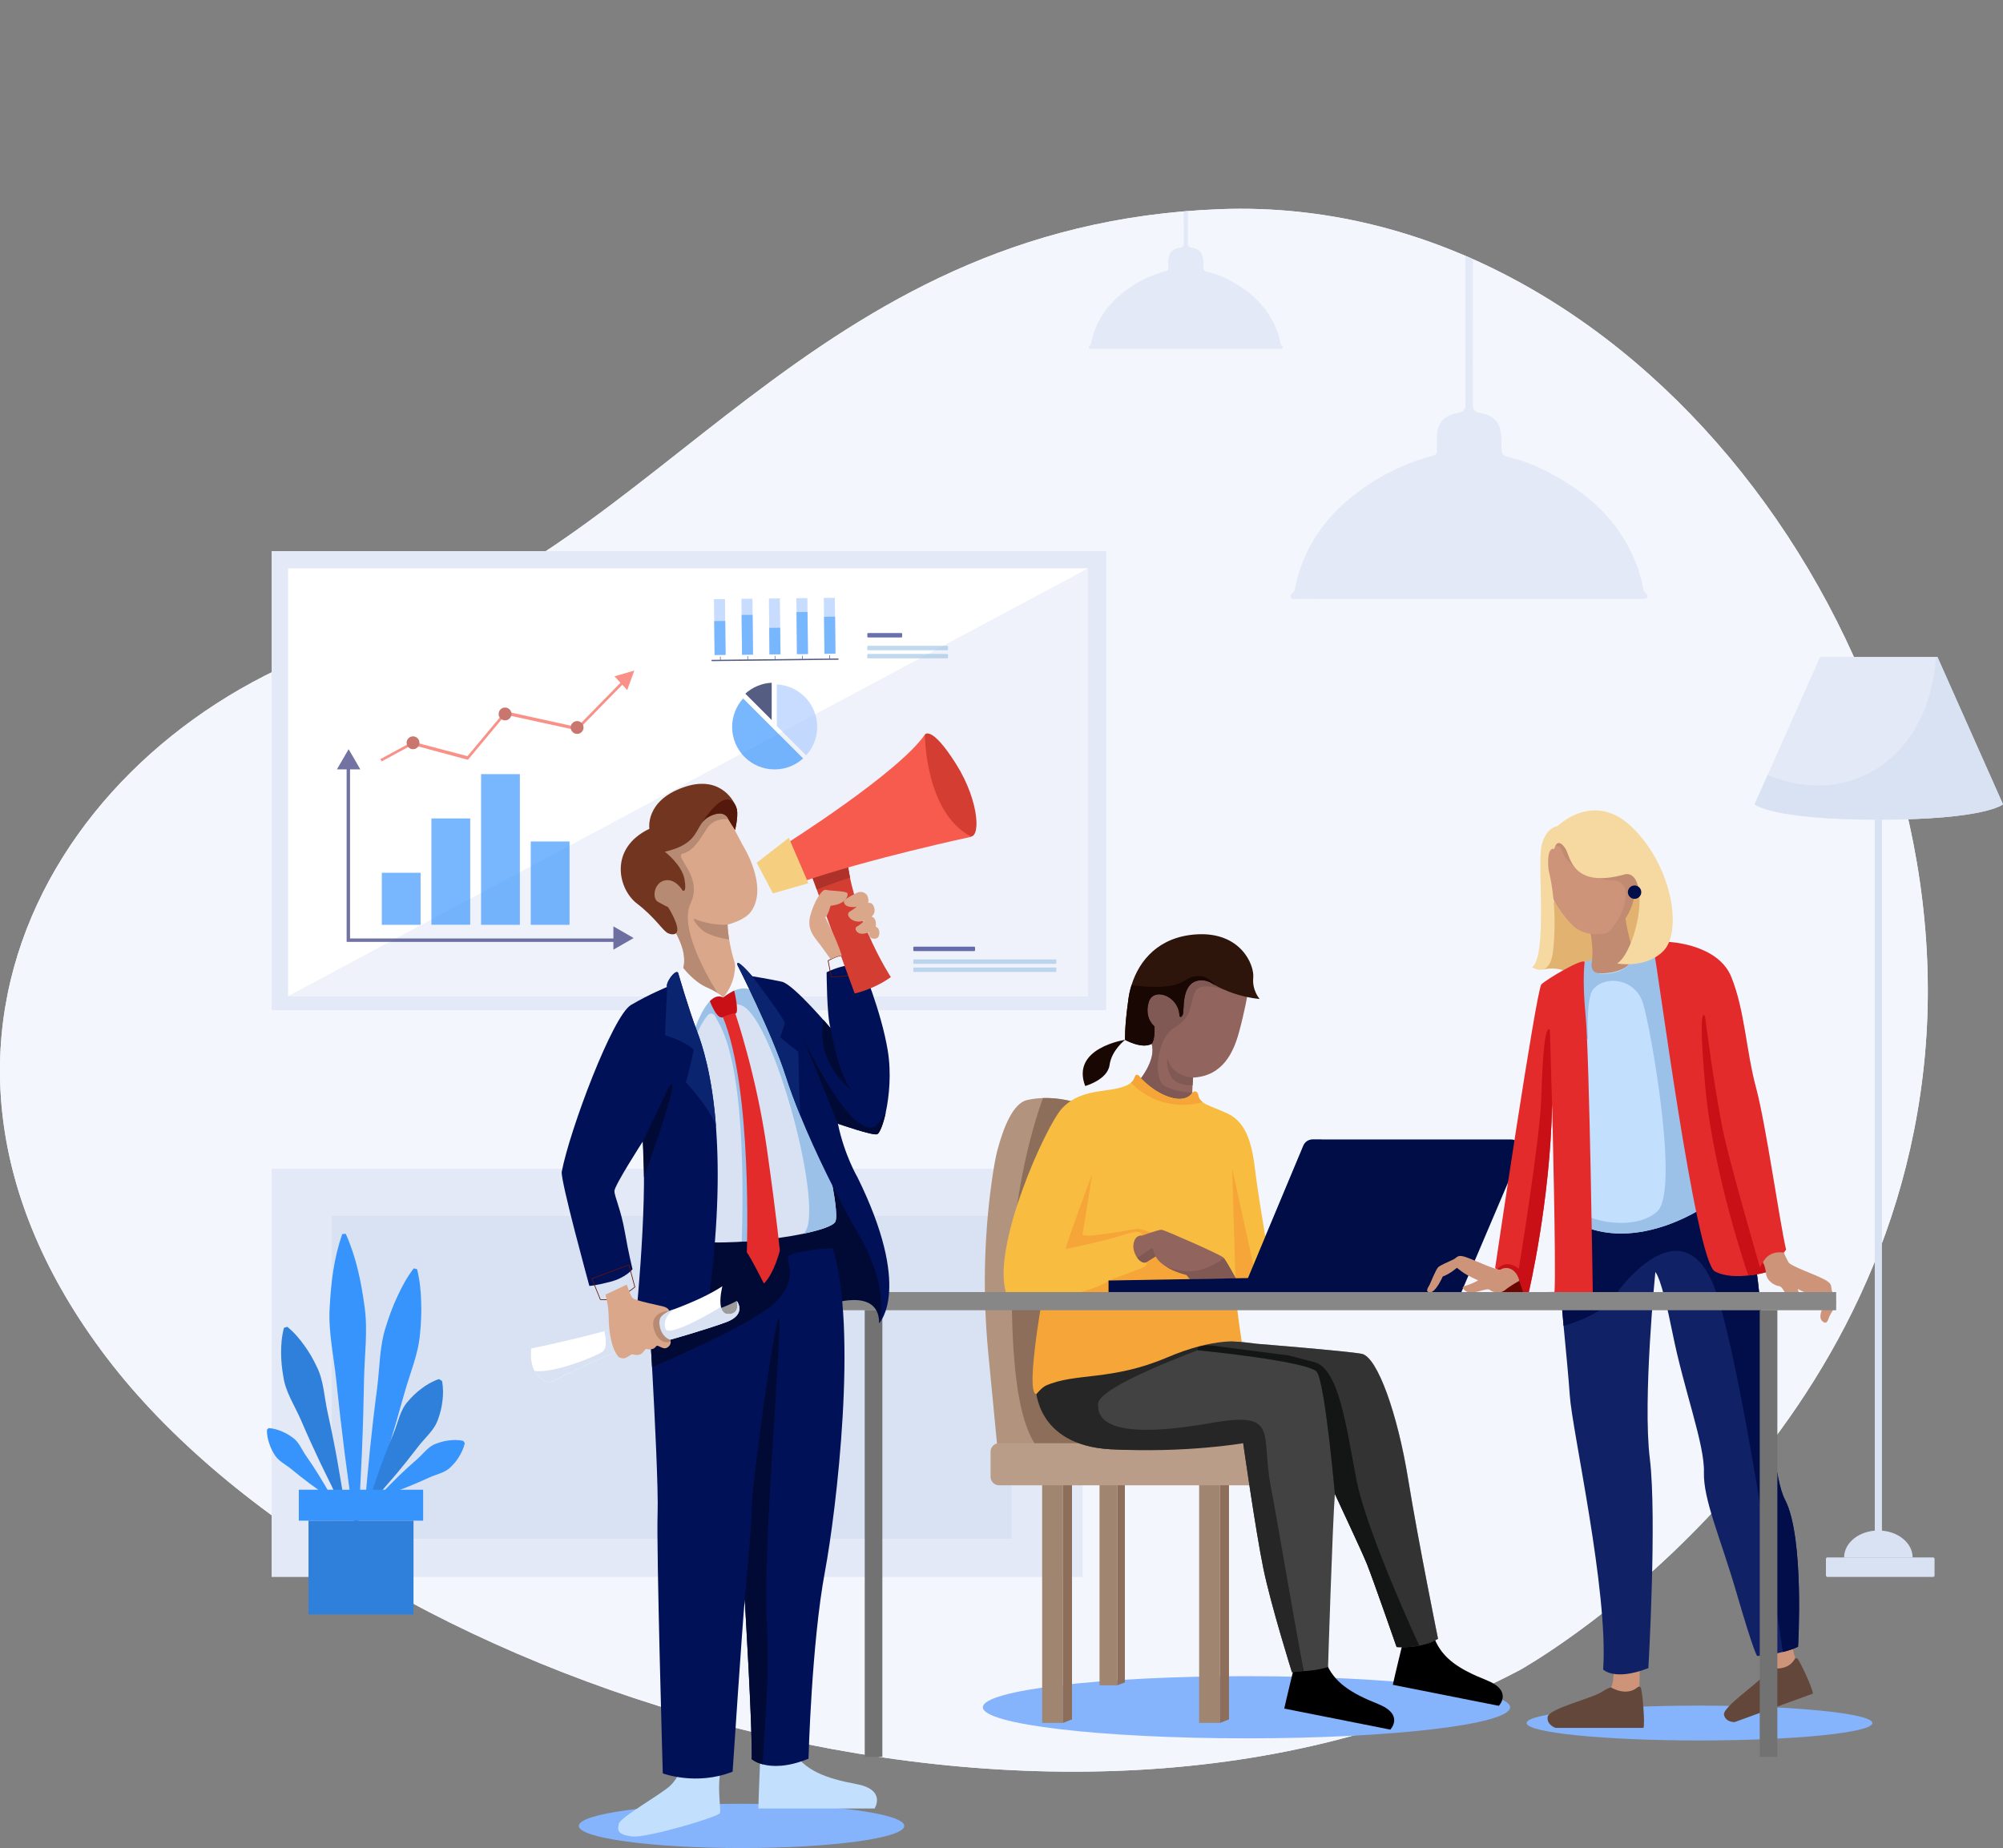 <?xml version="1.0" encoding="utf-8"?>
<!-- Generator: Adobe Illustrator 21.1.0, SVG Export Plug-In . SVG Version: 6.00 Build 0)  -->
<svg version="1.1" id="Слой_1" xmlns="http://www.w3.org/2000/svg" xmlns:xlink="http://www.w3.org/1999/xlink" x="0px" y="0px"
	 viewBox="0 0 2932 2705.7" style="enable-background:new 0 0 2932 2705.7;" xml:space="preserve">
<rect x="0" y="0" width="2932" height="2705.7" fill="#808080" stroke="none"/>
<style type="text/css">
	.st0{clip-path:url(#SVGID_2_);}
	.st1{clip-path:url(#SVGID_4_);fill:#F3F6FC;}
	.st2{clip-path:url(#SVGID_6_);fill:#E3E9F6;}
	.st3{clip-path:url(#SVGID_8_);fill:#E3E9F6;}
	.st4{clip-path:url(#SVGID_8_);fill:#D8E2F3;}
	.st5{clip-path:url(#SVGID_8_);fill:#FFFFFF;}
	.st6{opacity:0.58;clip-path:url(#SVGID_8_);}
	.st7{clip-path:url(#SVGID_10_);fill:#E3E9F6;}
	.st8{opacity:0.67;clip-path:url(#SVGID_8_);}
	.st9{clip-path:url(#SVGID_12_);fill:#3694FC;}
	.st10{clip-path:url(#SVGID_12_);fill:#2D2E75;}
	.st11{clip-path:url(#SVGID_14_);fill:#F65B4D;}
	.st12{clip-path:url(#SVGID_14_);fill:#AE3229;}
	.st13{clip-path:url(#SVGID_16_);fill:#ABCBFD;}
	.st14{clip-path:url(#SVGID_16_);fill:#3694FC;}
	.st15{clip-path:url(#SVGID_16_);fill:#010D46;}
	.st16{clip-path:url(#SVGID_18_);fill:#1F2A83;}
	.st17{clip-path:url(#SVGID_20_);fill:#A1C6E5;}
	.st18{clip-path:url(#SVGID_22_);fill:#A1C6E5;}
	.st19{clip-path:url(#SVGID_24_);fill:#1F2A83;}
	.st20{clip-path:url(#SVGID_26_);fill:#A1C6E5;}
	.st21{clip-path:url(#SVGID_28_);fill:#A1C6E5;}
	.st22{clip-path:url(#SVGID_30_);fill:#ABCBFD;}
	.st23{clip-path:url(#SVGID_30_);fill:#3694FC;}
	.st24{clip-path:url(#SVGID_30_);fill:#1F2A83;}
	.st25{clip-path:url(#SVGID_30_);fill:#010D46;}
	.st26{clip-path:url(#SVGID_8_);fill:#85B4FD;}
	.st27{clip-path:url(#SVGID_8_);fill:#B2937D;}
	.st28{clip-path:url(#SVGID_8_);fill:#A08570;}
	.st29{clip-path:url(#SVGID_8_);fill:#8C6E5A;}
	.st30{clip-path:url(#SVGID_8_);fill:#B99D89;}
	.st31{opacity:0.71;clip-path:url(#SVGID_8_);}
	.st32{clip-path:url(#SVGID_32_);fill:#0D5DBC;}
	.st33{clip-path:url(#SVGID_8_);fill:#D43D31;}
	.st34{clip-path:url(#SVGID_8_);}
	.st35{clip-path:url(#SVGID_8_);fill:#424242;}
	.st36{opacity:0.53;clip-path:url(#SVGID_8_);}
	.st37{clip-path:url(#SVGID_34_);fill:#262626;}
	.st38{clip-path:url(#SVGID_8_);fill:#262626;}
	.st39{clip-path:url(#SVGID_8_);fill:#141615;}
	.st40{clip-path:url(#SVGID_8_);fill:#F6A538;}
	.st41{clip-path:url(#SVGID_8_);fill:#91645E;}
	.st42{clip-path:url(#SVGID_8_);fill:#815954;}
	.st43{clip-path:url(#SVGID_8_);fill:#2E150C;}
	.st44{clip-path:url(#SVGID_8_);fill:#190703;}
	.st45{clip-path:url(#SVGID_8_);fill:#F8BC40;}
	.st46{clip-path:url(#SVGID_8_);fill:#010D46;}
	.st47{clip-path:url(#SVGID_8_);fill:#3694FC;}
	.st48{clip-path:url(#SVGID_8_);fill:#2F80DB;}
	.st49{clip-path:url(#SVGID_8_);fill:#CE947A;}
	.st50{clip-path:url(#SVGID_8_);fill:#E2B370;}
	.st51{clip-path:url(#SVGID_8_);fill:#102166;}
	.st52{clip-path:url(#SVGID_8_);fill:#010E4A;}
	.st53{clip-path:url(#SVGID_8_);fill:#C18B71;}
	.st54{clip-path:url(#SVGID_8_);fill:#C3DFFE;}
	.st55{clip-path:url(#SVGID_8_);fill:#9BC1E9;}
	.st56{clip-path:url(#SVGID_8_);fill:#E32B2C;}
	.st57{clip-path:url(#SVGID_8_);fill:#CA1017;}
	.st58{clip-path:url(#SVGID_8_);fill:#6D0500;}
	.st59{clip-path:url(#SVGID_8_);fill:#F5D9A1;}
	.st60{clip-path:url(#SVGID_8_);fill:#63473A;}
	.st61{clip-path:url(#SVGID_8_);fill:#878787;}
	.st62{clip-path:url(#SVGID_8_);fill:#727272;}
	.st63{clip-path:url(#SVGID_8_);fill:#010A35;}
	.st64{clip-path:url(#SVGID_8_);fill:#011158;}
	.st65{clip-path:url(#SVGID_8_);fill:#DBA78B;}
	.st66{clip-path:url(#SVGID_8_);fill:#B78B73;}
	.st67{clip-path:url(#SVGID_8_);fill:#72351F;}
	.st68{clip-path:url(#SVGID_8_);fill:#54190C;}
	.st69{clip-path:url(#SVGID_8_);fill:#F5F9FF;}
	.st70{clip-path:url(#SVGID_8_);fill:#0B2470;}
	.st71{clip-path:url(#SVGID_8_);fill:none;stroke:#6A1100;stroke-miterlimit:10;}
	.st72{clip-path:url(#SVGID_8_);fill:#9C9C9C;}
	.st73{clip-path:url(#SVGID_8_);fill:#AE3229;}
	.st74{clip-path:url(#SVGID_8_);fill:#F65B4D;}
	.st75{clip-path:url(#SVGID_8_);fill:#F5CE7F;}
</style>
<g>
	<defs>
		<rect id="SVGID_1_" width="2932" height="2705.7"/>
	</defs>
	<clipPath id="SVGID_2_">
		<use xlink:href="#SVGID_1_"  style="overflow:visible;"/>
	</clipPath>
	<g class="st0">
		<defs>
			<rect id="SVGID_3_" y="0" width="2932" height="2705.7"/>
		</defs>
		<clipPath id="SVGID_4_">
			<use xlink:href="#SVGID_3_"  style="overflow:visible;"/>
		</clipPath>
		<path class="st1" d="M2224.7,2445.1c0,0,537.5-297.8,592.9-899.3c55.4-601.5-426-1261.8-1031-1239.6
			c-605,22.3-823.3,508.2-1246.2,623.9C117.5,1045.8-204.9,1513,156.1,1987.6C517.2,2462.1,1547.1,2802.9,2224.7,2445.1"/>
		<path class="st1" d="M2224.7,2445.1c0,0,537.5-297.8,592.9-899.3c55.4-601.5-426-1261.8-1031-1239.6
			c-605,22.3-823.3,508.2-1246.2,623.9C117.5,1045.8-204.9,1513,156.1,1987.6C517.2,2462.1,1547.1,2802.9,2224.7,2445.1"/>
	</g>
	<g class="st0">
		<defs>
			<path id="SVGID_5_" d="M1786.6,306.3c-605,22.3-823.3,508.2-1246.2,623.9C117.5,1045.8-204.9,1513,156.1,1987.6
				c361,474.6,1391,815.3,2068.5,457.5c0,0,537.5-297.8,592.9-899.3c54.5-591.6-410.4-1240.1-1001.3-1240.1
				C1806.4,305.7,1796.5,305.9,1786.6,306.3"/>
		</defs>
		<clipPath id="SVGID_6_">
			<use xlink:href="#SVGID_5_"  style="overflow:visible;"/>
		</clipPath>
		<path class="st2" d="M2144.8,1.1c3.7-2.4,7.4-0.1,11.1,0c-0.1,41.8-0.4,83.5-0.4,125.3c0,32.3,0.5,64.5,0.5,96.8
			c0.1,122.5,0.1,245-0.1,367.5c0,8.6,1.6,12.3,11.1,13.9c21.2,3.7,30.1,15.6,30.6,37.1c0.1,2.8,0.1,5.6,0.2,8.4
			c0.2,16.1,0,16.6,14.7,20.2c32.5,8.2,61.5,23.7,89.2,41.9c32.8,21.7,59.7,49,79.2,83.3c10.9,19.2,18.9,39.6,23.5,61.2
			c1,4.6,0.8,9.5,5.8,13.1c3.4,2.5,1.4,6.2-2.9,6.9c-3.3,0.5-6.7,0.2-10,0.2c-63.5,0-127,0-190.5,0c-62.8,0-125.5,0-188.3,0
			c-39.7,0-79.3,0-119-0.1c-3.4,0-7.7,1.7-9.8-2.5c-2.2-4.3,2.1-5.3,4.3-7.5c1.3-1.4,1.4-4.2,1.8-6.3
			c11.8-57.5,42.9-102.5,88.9-137.8c33.7-25.9,71.1-44.3,112.1-55.4c4.8-1.3,7-3.2,6.6-8.4c-0.5-5.5-0.1-11.1-0.1-16.7
			c0-22.1,8.8-33.7,30.8-37.7c9-1.6,11.2-4.8,11.1-13.7c-0.3-117-0.4-234-0.1-351c0.1-34.3,0.6-68.7,0.4-102.9
			C2145,91.7,2145.4,46.4,2144.8,1.1"/>
		<path class="st2" d="M1732.6,34.6c2-1.3,4-0.1,6.1,0c-0.1,22.7-0.2,45.4-0.2,68.1c0,17.5,0.2,35.1,0.3,52.6
			c0,66.6,0.1,133.2-0.1,199.8c0,4.6,0.9,6.7,6,7.6c11.5,2,16.4,8.5,16.6,20.2c0,1.5,0.1,3,0.1,4.5c0.1,8.7,0,9,8,11
			c17.7,4.4,33.4,12.9,48.5,22.8c17.8,11.8,32.4,26.7,43.1,45.3c5.9,10.4,10.3,21.5,12.8,33.3c0.5,2.5,0.4,5.2,3.2,7.1
			c1.9,1.3,0.8,3.4-1.6,3.7c-1.8,0.3-3.6,0.1-5.4,0.1c-34.5,0-69.1,0-103.6,0c-34.1,0-68.2,0-102.3,0c-21.6,0-43.1,0-64.7,0
			c-1.8,0-4.2,0.9-5.4-1.3c-1.2-2.3,1.2-2.9,2.3-4.1c0.7-0.8,0.7-2.3,1-3.4c6.4-31.2,23.3-55.7,48.3-74.9
			c18.3-14.1,38.7-24.1,61-30.1c2.6-0.7,3.8-1.7,3.6-4.6c-0.3-3-0.1-6.1-0.1-9.1c0-12,4.8-18.3,16.7-20.5c4.9-0.9,6.1-2.6,6.1-7.4
			c-0.2-63.6-0.2-127.2-0.1-190.8c0-18.7,0.3-37.3,0.2-56C1732.7,83.9,1732.9,59.3,1732.6,34.6"/>
	</g>
	<g class="st0">
		<defs>
			<rect id="SVGID_7_" y="0" width="2932" height="2705.7"/>
		</defs>
		<clipPath id="SVGID_8_">
			<use xlink:href="#SVGID_7_"  style="overflow:visible;"/>
		</clipPath>
		<rect x="397.6" y="1711.1" class="st3" width="1187.2" height="597.7"/>
		<rect x="485.7" y="1780.3" class="st4" width="995.2" height="472.4"/>
		<rect x="397.6" y="806.9" class="st3" width="1221.6" height="672.1"/>
		<rect x="421.7" y="832.1" class="st5" width="1171" height="626.4"/>
		<g class="st6">
			<g>
				<defs>
					<rect id="SVGID_9_" x="421.7" y="832.1" width="1171" height="626.4"/>
				</defs>
				<clipPath id="SVGID_10_">
					<use xlink:href="#SVGID_9_"  style="overflow:visible;"/>
				</clipPath>
				<polygon class="st7" points="421.7,1458.4 1592.7,832.1 1592.7,1458.4 				"/>
			</g>
		</g>
		<g class="st8">
			<g>
				<defs>
					<rect id="SVGID_11_" x="493.2" y="1096.9" width="434.2" height="293.6"/>
				</defs>
				<clipPath id="SVGID_12_">
					<use xlink:href="#SVGID_11_"  style="overflow:visible;"/>
				</clipPath>
				<rect x="558.9" y="1277.8" class="st9" width="56.8" height="76.2"/>
				<rect x="631.5" y="1198.3" class="st9" width="56.8" height="155.6"/>
				<rect x="704.2" y="1133.4" class="st9" width="56.8" height="220.6"/>
				<rect x="776.9" y="1232" class="st9" width="56.8" height="122"/>
				<polygon class="st10" points="901.1,1379 507.4,1379 507.4,1119.1 512.4,1119.1 512.4,1374 901.1,1374 				"/>
				<polygon class="st10" points="510.3,1096.9 518.9,1111.6 527.4,1126.4 510.3,1126.4 493.2,1126.4 501.8,1111.6 				"/>
				<polygon class="st10" points="927.5,1373.4 912.7,1381.9 897.9,1390.4 897.9,1373.4 897.9,1356.3 912.7,1364.8 				"/>
			</g>
		</g>
		<g class="st8">
			<g>
				<defs>
					<rect id="SVGID_13_" x="556.8" y="981.8" width="371.7" height="133"/>
				</defs>
				<clipPath id="SVGID_14_">
					<use xlink:href="#SVGID_13_"  style="overflow:visible;"/>
				</clipPath>
				<polygon class="st11" points="899.4,990.2 918.1,1010.3 928.5,981.8 				"/>
				<polygon class="st11" points="684.9,1112.4 603.4,1090.5 558.6,1114.8 556.8,1111.4 603.8,1085.9 684.3,1107.1 739.2,1041.3 
					844.8,1064.5 916.6,991.1 919.4,993.8 845.4,1069.4 740,1046.4 				"/>
				<path class="st12" d="M614,1087.5c0,5.2-4.2,9.4-9.4,9.4c-5.2,0-9.4-4.2-9.4-9.4c0-5.2,4.2-9.4,9.4-9.4
					C609.8,1078.1,614,1082.3,614,1087.5"/>
				<path class="st12" d="M748.7,1045.3c0,5.2-4.2,9.4-9.4,9.4c-5.2,0-9.4-4.2-9.4-9.4c0-5.2,4.2-9.4,9.4-9.4
					C744.5,1035.9,748.7,1040.1,748.7,1045.3"/>
				<path class="st12" d="M854.2,1065.1c0,5.2-4.2,9.4-9.4,9.4c-5.2,0-9.4-4.2-9.4-9.4c0-5.2,4.2-9.4,9.4-9.4
					C850,1055.7,854.2,1059.9,854.2,1065.1"/>
			</g>
		</g>
		<g class="st8">
			<g>
				<defs>
					<rect id="SVGID_15_" x="1071.8" y="999.6" width="124.4" height="126.8"/>
				</defs>
				<clipPath id="SVGID_16_">
					<use xlink:href="#SVGID_15_"  style="overflow:visible;"/>
				</clipPath>
				<path class="st13" d="M1137.1,1062.9l43,43c10-11,16.1-25.7,16.1-41.7c0-33.3-26.2-60.5-59.1-62.1V1062.9z"/>
				<path class="st14" d="M1131.7,1066.5l-43.9-43.9c-10,11-16.1,25.7-16.1,41.7c0,34.4,27.8,62.2,62.2,62.2
					c16,0,30.7-6.1,41.7-16.1L1131.7,1066.5z"/>
				<path class="st15" d="M1129.6,999.6c-14.8,0.7-28.3,6.7-38.6,16l38.6,38.6V999.6z"/>
			</g>
		</g>
		<g class="st8">
			<g>
				<defs>
					<rect id="SVGID_17_" x="1269.6" y="926.9" width="51" height="6.4"/>
				</defs>
				<clipPath id="SVGID_18_">
					<use xlink:href="#SVGID_17_"  style="overflow:visible;"/>
				</clipPath>
				<path class="st16" d="M1319.3,933.3h-48.4c-0.7,0-1.3-0.6-1.3-1.3v-3.9c0-0.7,0.6-1.3,1.3-1.3h48.4c0.7,0,1.3,0.6,1.3,1.3v3.9
					C1320.6,932.7,1320,933.3,1319.3,933.3"/>
			</g>
		</g>
		<g class="st8">
			<g>
				<defs>
					<rect id="SVGID_19_" x="1269.6" y="945.6" width="118.1" height="6.4"/>
				</defs>
				<clipPath id="SVGID_20_">
					<use xlink:href="#SVGID_19_"  style="overflow:visible;"/>
				</clipPath>
				<path class="st17" d="M1386.4,952h-115.6c-0.7,0-1.3-0.6-1.3-1.3v-3.9c0-0.7,0.6-1.3,1.3-1.3h115.6c0.7,0,1.3,0.6,1.3,1.3v3.9
					C1387.7,951.4,1387.1,952,1386.4,952"/>
			</g>
		</g>
		<g class="st8">
			<g>
				<defs>
					<rect id="SVGID_21_" x="1269.6" y="957.4" width="118.1" height="6.4"/>
				</defs>
				<clipPath id="SVGID_22_">
					<use xlink:href="#SVGID_21_"  style="overflow:visible;"/>
				</clipPath>
				<path class="st18" d="M1386.4,963.9h-115.6c-0.7,0-1.3-0.6-1.3-1.3v-3.9c0-0.7,0.6-1.3,1.3-1.3h115.6c0.7,0,1.3,0.6,1.3,1.3v3.9
					C1387.7,963.3,1387.1,963.9,1386.4,963.9"/>
			</g>
		</g>
		<g class="st8">
			<g>
				<defs>
					<rect id="SVGID_23_" x="1336.9" y="1386.1" width="90.4" height="6.4"/>
				</defs>
				<clipPath id="SVGID_24_">
					<use xlink:href="#SVGID_23_"  style="overflow:visible;"/>
				</clipPath>
				<path class="st19" d="M1426,1392.5h-87.8c-0.7,0-1.3-0.6-1.3-1.3v-3.9c0-0.7,0.6-1.3,1.3-1.3h87.8c0.7,0,1.3,0.6,1.3,1.3v3.9
					C1427.3,1391.9,1426.7,1392.5,1426,1392.5"/>
			</g>
		</g>
		<g class="st8">
			<g>
				<defs>
					<rect id="SVGID_25_" x="1336.9" y="1404.8" width="209.4" height="6.4"/>
				</defs>
				<clipPath id="SVGID_26_">
					<use xlink:href="#SVGID_25_"  style="overflow:visible;"/>
				</clipPath>
				<path class="st20" d="M1545,1411.2h-206.8c-0.7,0-1.3-0.6-1.3-1.3v-3.9c0-0.7,0.6-1.3,1.3-1.3H1545c0.7,0,1.3,0.6,1.3,1.3v3.9
					C1546.3,1410.6,1545.7,1411.2,1545,1411.2"/>
			</g>
		</g>
		<g class="st8">
			<g>
				<defs>
					<rect id="SVGID_27_" x="1336.9" y="1416.6" width="209.4" height="6.4"/>
				</defs>
				<clipPath id="SVGID_28_">
					<use xlink:href="#SVGID_27_"  style="overflow:visible;"/>
				</clipPath>
				<path class="st21" d="M1545,1423h-206.8c-0.7,0-1.3-0.6-1.3-1.3v-3.9c0-0.7,0.6-1.3,1.3-1.3H1545c0.7,0,1.3,0.6,1.3,1.3v3.9
					C1546.3,1422.5,1545.7,1423,1545,1423"/>
			</g>
		</g>
		<g class="st8">
			<g>
				<defs>
					<rect id="SVGID_29_" x="1041.5" y="875.2" width="185.9" height="92.7"/>
				</defs>
				<clipPath id="SVGID_30_">
					<use xlink:href="#SVGID_29_"  style="overflow:visible;"/>
				</clipPath>
				
					<rect x="1045.5" y="877.1" transform="matrix(1 -1.093673e-02 1.093673e-02 1 -9.977 11.577)" class="st22" width="16.1" height="81.8"/>
				
					<rect x="1045.7" y="909.2" transform="matrix(1 -1.093747e-02 1.093747e-02 1 -10.153 11.581)" class="st23" width="16.1" height="49.6"/>
				
					<rect x="1085.7" y="876.6" transform="matrix(1 -1.093673e-02 1.093673e-02 1 -9.969 12.017)" class="st22" width="16.1" height="81.8"/>
				
					<rect x="1085.8" y="900.2" transform="matrix(1 -1.093058e-02 1.093058e-02 1 -10.092 12.012)" class="st23" width="16.1" height="58.3"/>
				
					<rect x="1125.9" y="876.2" transform="matrix(1 -1.093673e-02 1.093673e-02 1 -9.962 12.457)" class="st22" width="16.1" height="81.8"/>
				
					<rect x="1126.1" y="919.1" transform="matrix(1 -1.093703e-02 1.093703e-02 1 -10.197 12.461)" class="st23" width="16.1" height="38.9"/>
				
					<rect x="1166.1" y="875.7" transform="matrix(1 -1.093673e-02 1.093673e-02 1 -9.955 12.896)" class="st22" width="16.1" height="81.8"/>
				
					<rect x="1166.2" y="896" transform="matrix(1 -1.093884e-02 1.093884e-02 1 -10.067 12.901)" class="st23" width="16.1" height="61.6"/>
				
					<rect x="1206.3" y="875.3" transform="matrix(1 -1.093673e-02 1.093673e-02 1 -9.948 13.336)" class="st22" width="16.1" height="81.8"/>
				
					<rect x="1206.5" y="902.9" transform="matrix(1 -1.093755e-02 1.093755e-02 1 -10.1 13.339)" class="st23" width="16.1" height="54.2"/>
				<polyline class="st24" points="1215,965 1214.9,959.4 1213.9,959.4 1214,965 				"/>
				<polyline class="st24" points="1175,965.5 1174.9,959.9 1174,959.9 1174,965.5 				"/>
				<polyline class="st24" points="1135,965.9 1134.9,960.3 1134,960.3 1134,965.9 				"/>
				<polyline class="st24" points="1095,966.3 1095,960.7 1094,960.7 1094.1,966.3 				"/>
				<polyline class="st24" points="1055,966.8 1055,961.2 1054,961.2 1054.1,966.8 				"/>
				
					<rect x="1041.5" y="965" transform="matrix(1 -1.098624e-02 1.098624e-02 1 -10.543 12.522)" class="st25" width="185.9" height="1.9"/>
			</g>
		</g>
		<path class="st26" d="M2210.5,2499.6c0,25.1-172.8,45.5-385.9,45.5s-385.9-20.4-385.9-45.5c0-25.1,172.8-45.5,385.9-45.5
			S2210.5,2474.5,2210.5,2499.6"/>
		<path class="st27" d="M1586,1617.9l-2.4,121.6l-7.5,373.4l-116.5,2.5l-13-134.8c-7.9-82.5-6.5-165.6,4.7-247.7
			c2.8-20.2,5.7-37.4,8.5-48.1c9.3-35.3,23.5-69.8,43.8-74.3c8-1.8,15.8-2.6,23.2-2.9C1559.9,1606.7,1586,1617.9,1586,1617.9"/>
		<rect x="1525.5" y="2158.2" class="st28" width="30.5" height="364.3"/>
		<path class="st29" d="M1586,1617.9l-2.4,121.6c-38.8,63,234.1,418.6-20,404.2c-59.6-3.4-82.9-77.4-82.8-267.8
			c0.1-148.9,45.9-268.2,45.9-268.2C1559.9,1606.7,1586,1617.9,1586,1617.9"/>
		<polygon class="st29" points="1569.2,2158.2 1569.2,2517.4 1556,2522.5 1556,2158.2 		"/>
		<rect x="1755.3" y="2158.2" class="st28" width="30.5" height="364.3"/>
		<polygon class="st29" points="1799,2158.2 1799,2517.4 1785.8,2522.5 1785.8,2158.2 		"/>
		<rect x="1609.5" y="2158.2" class="st28" width="25.9" height="309.3"/>
		<polygon class="st29" points="1646.6,2158.2 1646.6,2463.2 1635.4,2467.5 1635.4,2158.2 		"/>
		<path class="st30" d="M1848,2174.6h-385.6c-6.8,0-12.4-5.6-12.4-12.4v-36.8c0-6.8,5.6-12.4,12.4-12.4H1848
			c6.8,0,12.4,5.6,12.4,12.4v36.8C1860.4,2169,1854.8,2174.6,1848,2174.6"/>
		<g class="st31">
			<g>
				<defs>
					<rect id="SVGID_31_" x="1818" y="1668.4" width="116.9" height="223.8"/>
				</defs>
				<clipPath id="SVGID_32_">
					<use xlink:href="#SVGID_31_"  style="overflow:visible;"/>
				</clipPath>
				<path class="st32" d="M1934.9,1668.4l-93.1,223.8H1818l90-215.1c2.2-5.3,7.4-8.8,13.1-8.8H1934.9z"/>
			</g>
		</g>
		<path class="st33" d="M1417.4,1223.9c-33.7-17.2-54.5-56-62.6-88.6c-7.9-31.4-3-53.1-3-53.7l2.1-6.2c0,0,9.3-14.2,45.3,42.7
			C1435.3,1175.1,1435.9,1232.6,1417.4,1223.9"/>
		<path class="st34" d="M1897.7,2426.7c0,0-16.1,66.2-17.8,74.8l155.2,30.8c0,0,21.3-21.9-18.1-37.6c-40.5-16.1-64.8-32.1-76.2-61.1
			C1929.5,2404.5,1897.7,2426.7,1897.7,2426.7"/>
		<path class="st34" d="M2056.6,2391.9c0,0-16.1,66.2-17.8,74.8l155.2,30.8c0,0,21.3-21.9-18.1-37.6c-40.5-16.1-64.8-32.1-76.2-61.1
			C2088.4,2369.8,2056.6,2391.9,2056.6,2391.9"/>
		<path class="st35" d="M2105,2399.4c-11.9,6.4-11.9,6.4-27.5,9.9c-0.3,0.1-0.6,0.1-0.8,0.2c-15.4,3.2-32.3,1.9-32.3,1.9
			s-35.2-101-43.2-120.9c-8.1-20.2-46.5-101.4-47.2-103.3c0,0,0,0,0,0c-3.4,42.6-10,253.5-10,253.5s-15.4,5.1-35.4,5.9
			c-17.5,0.6-17.4,1.9-17.4,1.9s-30.8-97.9-42-152.6c-11.3-55-31.2-195-31.2-195s-83.2,27-192.8,21c-109.6-6-103-92.6-103-92.6
			c-20-33.5,90-47.4,173.3-66.8c1.6-0.4,3.2-0.9,4.8-1.1c13.8-2.1,32.5-2.3,51.8-1.6c42.7,1.6,87.9,7.7,87.9,7.7
			s129.8,10.4,153,14.6c23.2,4.1,52.8,88.9,68,182.6C2076.3,2258.3,2105,2399.4,2105,2399.4"/>
		<g class="st36">
			<g>
				<defs>
					<rect id="SVGID_33_" x="1752.2" y="1959.7" width="352.8" height="452"/>
				</defs>
				<clipPath id="SVGID_34_">
					<use xlink:href="#SVGID_33_"  style="overflow:visible;"/>
				</clipPath>
				<path class="st37" d="M2105,2399.4c-11.9,6.4-11.9,6.4-27.5,9.9c-0.3,0.1-0.6,0.1-0.8,0.2c-15.4,3.2-32.3,1.9-32.3,1.9
					s-35.2-101-43.2-120.9c-8.1-20.2-46.5-101.4-47.2-103.3c0,0,0,0,0,0s-14.4-162.8-26.4-178.6s-174.1-31.7-174.1-31.7
					c-1-2.8-1.4-9.2-1.2-17.2c42.7,1.6,87.9,7.7,87.9,7.7s129.8,10.4,153,14.6c23.2,4.1,52.8,88.9,68,182.6
					C2076.3,2258.3,2105,2399.4,2105,2399.4"/>
			</g>
		</g>
		<path class="st38" d="M1908.6,2446.5l-17.4,1.9c0,0-30.8-97.9-42-152.6c-11.3-55-29.4-182.8-29.4-182.8s-84.9,14.8-194.5,8.8
			c-109.6-6-109.1-89.6-109.1-89.6c-20-33.5,96.1-50.5,179.4-69.8c94.1-13.6,57.9,14.5,57.9,14.5s-143,52.3-145.9,77.4
			c-4.8,43,65,46.9,164,29.3c102.8-18.4,73.3,15.2,88.8,93.7C1867.4,2213.1,1900.5,2408.5,1908.6,2446.5"/>
		<path class="st39" d="M2077.5,2409.3c-0.3,0.1-0.6,0.1-0.8,0.2c-15.4,3.2-32.3,1.9-32.3,1.9s-35.2-101-43.2-120.9
			c-8.1-20.2-46.5-101.4-47.2-103.3c0,0,0,0,0,0s-14.4-162.8-26.4-178.6c-12-15.8-174.1-31.7-174.1-31.7
			c-4.5-12.2,33.9-5.2,33.9-5.2l99.6,12.9l36.6,9.6c36.6,9.6,46.9,94.3,61.9,171.9C2000.5,2243.6,2077.5,2409.3,2077.5,2409.3"/>
		<path class="st40" d="M1530.7,1872.7c0,0-31.9,168.4-13.6,168.4c0,0,8-9.8,13.8-12.4c43.2-19.3,95.8-6.4,177.9-41.4
			c70.7-30.1,108.9-22.6,108.9-22.6s-16-102.8-13.8-141.4C1805.9,1784.6,1530.7,1872.7,1530.7,1872.7"/>
		<path class="st41" d="M1826.7,1451.4c0,3.4-5.2,31-12.9,59.4c-7.7,28.4-23,64.7-67.5,66.9c0,0-0.8,11.5-1.1,22.1
			c-0.2,8.5-0.1,16.5,1.1,17.5c2.6,2.2-26.2,9.9-50.3,0c-24.1-9.9-36.4-25.6-36.4-25.6s28-29.1,27.5-54.9
			c-0.6-25.8-32.5-45.4-14.6-73.5c17.9-28,113.2-63.5,128.4-34c0,0,10.3,7.4,17.8,13.8C1823.2,1446.8,1826.7,1450.2,1826.7,1451.4"
			/>
		<path class="st42" d="M1818.8,1443.1c-4.5,7.4-8.7,12.6-8.7,12.6s-51.3-22.7-60.3-4.4c-9,18.3-2.6,36.3-30.3,53.1
			c-27.6,16.8-31.8,76.2-14.6,85.6c17,9.3,39.8,9.8,40.4,9.7c-0.2,8.5-0.1,16.5,1.1,17.5c2.6,2.2-26.2,9.9-50.3,0
			c-24.1-9.9-36.4-25.6-36.4-25.6s28-29.1,27.5-54.9c-0.6-25.8-32.5-45.4-14.6-73.5c17.9-28,113.2-63.5,128.4-34
			C1800.9,1429.4,1811.2,1436.8,1818.8,1443.1"/>
		<path class="st43" d="M1843.9,1462.6c-29.8-2.9-52.7-13.2-65.1-20.1c-2.1-1.1-3.8-2.2-5.3-3.1c-5.9-3.6-13-5.1-19.8-3.8
			c-25.4,5.1-19.7,43.9-22.3,49.7c-3,6.7-4.9,1.9-4.9,1.9c-0.8-29.5-38.9-43-45.2-19.4c-6.4,23.5,8.6,34.8,8.6,34.8
			c1.1,20.9-4.1,25.6-4.1,25.6c-14.2,8.1-38.9-5.8-38.9-5.8s-1.1-16.8,4.9-59.8c0.9-6.8,2.4-13.7,4.6-20.5
			c11.3-36.4,40.1-70.6,94.8-74.1c65-4.1,85.2,44.8,83.3,63.5C1832.7,1450.3,1843.9,1462.6,1843.9,1462.6"/>
		<path class="st44" d="M1778.8,1442.6L1778.8,1442.6c-2.1-1.1-3.8-2.2-5.3-3.1c-5.9-3.6-13-5.1-19.8-3.8
			c-25.4,5.1-19.7,43.9-22.3,49.7c-3,6.7-4.9,1.9-4.9,1.9c-0.8-29.5-38.9-43-45.2-19.4c-6.4,23.5,8.6,34.8,8.6,34.8
			c1.1,20.9-4.1,25.6-4.1,25.6c-14.2,8.1-38.9-5.8-38.9-5.8s-1.1-16.8,4.9-59.8c0.9-6.8,2.4-13.7,4.6-20.5
			c22.6,3.2,59.1,5.9,77.7-6.4C1762.1,1417,1778.8,1442.6,1778.8,1442.6"/>
		<path class="st44" d="M1647,1522.4c0,0-79.8,11.6-58.5,67.6c0,0,32.8-9,35.7-30.8C1627.2,1537.4,1647,1522.4,1647,1522.4"/>
		<path class="st45" d="M1863.7,1879.3h-120.5c-29.1,0-120.5-4.4-120.5-4.4c-21.3,16.8-92.3,28-92.3,28c-48.2,8.2-57.2-8.6-57.2-8.6
			c-23.2-66.5,57.5-246.3,81.8-272c24.3-25.7,58.3-23.6,81.1-28.9c10.2-2.3,16-5.3,19.4-8.2c4.3-3.6,5-7.2,6.2-9.6
			c3-6,8.5,3.2,8.5,3.2c24,24.6,47.4,31,59.3,29.9c12-1.1,15.7-8.9,15.7-8.9c6-4.8,8.2,1.5,8.2,1.5c0.8,5.7,3,9.3,6.9,12.3
			c6.7,5.2,18.5,8.3,36.8,16.8c28.8,13.5,36.2,47.6,40.7,86.9C1842.4,1756.5,1863.7,1879.3,1863.7,1879.3"/>
		<polygon class="st40" points="1803.7,1711.1 1808.9,1889.4 1840.7,1879.3 		"/>
		<path class="st40" d="M1808.9,1871.5c0,0-39,13-91.4,13.3c-52.3,0.3-94.9-10-94.9-10s45.6-16.5,51.6-19.5c6-3,3.7-7.5,3.7-7.5
			s0,0,0,0c-4,2.2-9.3-1-13.3-6.6c-3.9-5.4-6.5-13-5.4-20c2.2-13.7,11.6-12.5,12.3-12.3c0,0,0,0,0,0c0,0,3-10.8-26.5-1.1
			c-29.5,9.7-85.2,20.9-85.2,20.9c1.1-8.4,38.7-109.3,38.7-109.3s-11.8,78.7-14,86.9c-2.2,8.2,58.7-4.1,79.2-7.1
			c3.8-0.6,11.1,1.5,20.5,5.3C1726,1821.4,1808.9,1871.5,1808.9,1871.5"/>
		<path class="st41" d="M1808.9,1871.5l-66.9,1.2c0,0-2.2-1.8-5-6.1c0,0-16.2-3.5-29.9-12c0,0,0,0,0,0c-6.3-3.9-12.1-8.9-15.5-15.1
			l-13.6,8.4l0,0c-7.8,4.5-20.9-12.4-18.7-26.5c2.2-13.7,11.6-12.5,12.3-12.3c0,0,0,0,0,0c0,0,6-2.2,12.6-4.4
			c6.7-2.2,14.1-4.4,16.3-4.2c4.5,0.4,86.1,36.4,90.1,40.5c0.3,0.3,0.6,0.7,1,1.2C1796.5,1848.6,1808.9,1871.5,1808.9,1871.5"/>
		<path class="st42" d="M1691.6,1839.5l-13.6,8.4c0,0,0,0,0,0c-4,2.2-9.3-1-13.3-6.6c12.2-6.9,22-16.4,23-12.5
			C1689.2,1834.6,1691.6,1839.5,1691.6,1839.5"/>
		<path class="st42" d="M1808.9,1871.5l-66.9,1.2c0,0-2.2-1.8-5-6.1c0,0-16.2-3.5-29.9-12c0.7,0.3,26.7,11.4,50.3,4.5
			c14.2-4.1,26.5-11,34.2-17C1796.5,1848.6,1808.9,1871.5,1808.9,1871.5"/>
		<polygon class="st46" points="1622.7,1874.8 1622.7,1898.7 1844.1,1898.7 1844.1,1870.9 		"/>
		<path class="st42" d="M1746.4,1577.7c0,0-32.3-1.4-37.2-28.8c0,0-3.2,13.1,5,27.3c8.2,14.3,31.6,12.8,31.6,12.8L1746.4,1577.7z"/>
		<path class="st40" d="M1760.3,1613.6c0,0-56.9,19.6-104.8-28.3c4.3-3.6,5-7.2,6.2-9.6c3-6,8.5,3.2,8.5,3.2
			c24,24.6,47.4,31,59.3,29.9c12-1.1,15.7-8.9,15.7-8.9c6-4.8,8.2,1.5,8.2,1.5C1754.3,1607,1756.5,1610.6,1760.3,1613.6"/>
		<path class="st46" d="M2225.5,1688.9l-86.5,203.3H1818l89.8-214.8c2.3-5.5,7.7-9.1,13.6-9.1h290.5
			C2222.5,1668.4,2229.7,1679.2,2225.5,1688.9"/>
		<path class="st47" d="M610.5,1858.2c4.1,16.3,5.6,32.1,6,47.6c0.6,15.6-0.1,30.9-1.6,46.1c-2.3,30.5-14.9,58.8-23,88.1
			c-8.1,29.3-16.6,58.5-25.5,87.6c-9.4,29-18,58.2-28,87.1l-5-1c2-30.5,5.4-60.8,8.1-91.2c3.1-30.3,6.6-60.5,10.6-90.7
			c3.9-30.1,3.3-61.2,13-90.2c4.5-14.6,9.8-29,16.4-43.1c6.5-14.2,13.9-28.1,24.1-41.5L610.5,1858.2z"/>
		<path class="st47" d="M393.3,2090.8c7.6,0.6,13.7,2.6,19.4,5c5.7,2.3,10.7,5.3,15.3,8.7c9.6,6.4,13.6,17.9,20.1,27.1
			c6.5,9.2,12.7,18.7,18.7,28.4c5.8,9.9,12,19.4,17.4,29.6l-2.7,2.4c-9.7-6.3-18.7-13.2-28-19.8c-9.1-6.8-18-13.8-26.7-21
			c-8.7-7.2-19.8-12.2-25.4-22.2c-3-4.9-5.6-10.1-7.4-16c-1.9-5.8-3.4-12.1-3.3-19.7L393.3,2090.8z"/>
		<path class="st48" d="M647,2021.8c2.1,11,1.8,20.6,0.6,29.6c-1,9.2-3.2,17.7-6.1,25.7c-5.1,16.6-19.5,27.8-29.8,41.4
			c-10.3,13.6-21,27-32,40.1c-11.4,12.9-22.2,26.2-34.2,38.8l-4.4-2.5c4.9-16.7,11.1-32.7,16.5-49c5.9-16.1,12.1-32,18.7-47.8
			c6.6-15.7,9.2-33.7,21-46.5c5.6-6.6,11.8-12.7,19.2-18.2c7.3-5.6,15.4-10.6,26-14.3L647,2021.8z"/>
		<path class="st47" d="M680.4,2112.9c-1.9,8-5,14.3-8.4,19.8c-3.4,5.7-7.4,10.4-11.8,14.7c-8.4,9-21.3,10.9-32.2,16
			c-10.9,5-22,9.8-33.2,14.3c-11.5,4.2-22.6,8.8-34.3,12.6l-2.2-3.4c8.3-9.1,17.1-17.4,25.6-26.1c8.7-8.4,17.6-16.5,26.7-24.4
			c9.1-7.8,16.2-18.8,27.8-22.7c5.6-2.2,11.6-3.9,18.2-4.7c6.5-0.9,13.4-1.1,21.5,0.5L680.4,2112.9z"/>
		<path class="st47" d="M506.1,1806.4c15.6,34.9,22.5,70.2,27.4,105.6c5.2,35.4,0.1,71.2-0.6,106.8c-0.6,35.6-1.6,71.2-3.1,106.9
			c-1.9,35.7-3.1,71.3-5.6,107l-5.1,0.2c-5.6-35.3-9.8-70.7-14.7-106.1c-4.5-35.4-8.5-70.8-12.2-106.2
			c-3.7-35.4-11.8-70.7-9.6-106.3c1.9-35.7,5.8-71.4,18.4-107.5L506.1,1806.4z"/>
		<path class="st48" d="M420.6,1942.6c10.4,8.5,18.2,17.9,25.1,27.6c7,9.6,12.7,19.7,17.6,30c10.5,20.4,11.1,44,16,66.3
			c4.9,22.2,9.5,44.6,13.6,67.1c3.7,22.6,8.1,45,11.2,67.8l-4.8,1.6c-10.8-20.3-20.4-41.1-30.6-61.6c-9.8-20.7-19.2-41.4-28.2-62.4
			c-9-20.9-22.4-40.4-25.7-63.2c-2-11.3-3.3-22.8-3.3-34.7c-0.1-11.9,0.7-24,4.2-37.1L420.6,1942.6z"/>
		<rect x="437.4" y="2181.1" class="st47" width="182" height="45.3"/>
		<rect x="451.6" y="2226.4" class="st48" width="153.7" height="137.3"/>
		<path class="st49" d="M2361.8,2435c0,0,2.6,31-6.1,39.7c-8.8,8.7,39.1,10.9,42.1,8.7c3.1-2.2,2.2-51.9,2.2-51.9L2361.8,2435z"/>
		<path class="st49" d="M2584,2409.5c0,0,12.4,26.8,7.4,37.3c-5,10.6,36.4-1.8,38.4-4.8c2-2.9-11-47.5-11-47.5L2584,2409.5z"/>
		<path class="st50" d="M2278.6,1293.7l-19.5,125.7c0,0,20.9-5.6,39.4,5.8c18.6,11.3,101.6-3.8,112.3-26.7
			c10.7-23,27.7-110.7,15.4-120.8c-12.3-10.1-35.9-6.1-35.9-6.1L2278.6,1293.7z"/>
		<path class="st51" d="M2632,2411c-7.1,3.2-14.7,5.7-22.3,7.6c0,0,0,0,0,0c-25.6,6.4-37.7,5.8-37.7,5.8s-4.9-5.8-29.5-90.4
			c-24.6-84.5-49.4-138.1-48.3-178.8c1.1-40.8-29.2-119.7-46-203.8c-16.8-84.1-25.1-88.9-25.1-88.9s-18.7,186.5-8.1,272.9
			c10.6,86.4-2.1,306.9-2.1,306.9c-50.1,19.4-66.2,2-66.2,2c7.9-115.2-45.5-349.3-48.9-402c-1.3-20-5-59.5-9-101h0
			c-6.7-68.1-6.3-142.6-6.3-142.6c-3.1-29.2,163.5-103.2,190.4-108.8c26.9-5.6,59.7,88,85.3,121.2c25.6,33.2,25.8,330,54.6,384.4
			c0.3,0.5,0.5,1,0.8,1.6C2641.3,2252.6,2632.1,2409.6,2632,2411"/>
		<path class="st52" d="M2632,2411L2632,2411c-11.9,5.7-21.6,7.5-22.3,7.6c0,0,0,0,0,0c-12.4-86.5-59.7-407.1-95.8-521.2
			c-41.9-132.4-130.9-29.6-150.1,0c-19,29.4-74.3,43.5-75.1,43.8h0c-6.7-68.1-6.3-148.5-6.3-148.5c-3.1-29.2,163.5-97.3,190.4-102.9
			c26.9-5.6,59.7,88,85.3,121.2c25.6,33.2,25.8,330,54.6,384.4c0.3,0.5,0.5,1,0.8,1.6C2641.3,2252.6,2632.1,2409.6,2632,2411"/>
		<path class="st53" d="M2326.6,1358.2c0,0,8.6,34.5,1.8,57.9c-7.3,25.4,56.3,5.9,64.5,1.5c8.2-4.4-0.1-18.5-0.1-18.5
			s-11.8-33-15.3-67.6C2374,1296.9,2326.6,1358.2,2326.6,1358.2"/>
		<path class="st49" d="M2407.7,1283c-1.6,16.7-14.5,26.7-14.5,26.7c-6,26.4-14.2,37.2-24.5,46.5c-5.2,4.7-11.1,7.8-17.1,9.7
			c-17.1,5.2-35.7,0-45.5-7.5c-13.2-10.1-59.1-66-46.5-115.1c0.9-3.5,1.8-6.6,2.8-9.4c12.6-37,30.6-20.2,30.6-20.2l85.5-1.3
			C2378.4,1212.6,2409,1269.2,2407.7,1283"/>
		<path class="st53" d="M2407.7,1283c-1.6,16.7-14.5,26.7-14.5,26.7c-6,26.4-14.2,37.2-24.5,46.5c-5.2,4.7-11.1,7.8-17.1,9.7
			c0,0,0,0,0,0c20.3-11.6,46.9-75.7,9.2-76.9c-37.6-1.2-68.6-25.1-74-42.6c-5.4-17.6-19.1,0-19.1,0s-3.1-4.7-5.5-12.4
			c12.6-37,30.6-20.2,30.6-20.2l85.5-1.3C2378.4,1212.6,2409,1269.2,2407.7,1283"/>
		<path class="st54" d="M2504.3,1760.8c0,0-106.8,79.1-200.3,28l-0.6-19.2l-9.2-282.8l0-1.2c0,0,6.9-65.1,11.3-68.5
			c4.4-3.4,15.4-10.5,16-6.5c0,0-0.7,10.7,12.5,13.6c13.2,2.9,48.1-1.1,53.6-17.6l5.5-16.5c0,0,16.5-17.3,29.4-8.7
			c12.8,8.7,60,105.9,56.7,157.1S2504.3,1760.8,2504.3,1760.8"/>
		<path class="st55" d="M2504.3,1760.8c0,0-106.8,79.1-200.3,28l-0.6-19.2c35.6,25.9,98,28.5,123.2,3.2
			c31.5-31.8-10-265.8-21.4-303.4c-11.4-37.6-56.2-41.9-73.4-20.6c-10.4,13-7.3,73.1-7.3,73.1s-16.1-12.2-30.3-35l0-1.2
			c0,0,6.9-65.1,11.3-68.5c4.4-3.4,24.4-14.8,25-10.8c0,0-4.7,15.7,8.5,18.6c13.2,2.9,43.1-1.8,48.6-18.3l5.5-16.5
			c0,0,16.5-17.3,29.4-8.7c12.8,8.7,60,105.9,56.7,157.1S2504.3,1760.8,2504.3,1760.8"/>
		<path class="st56" d="M2321,1486.5c-5.1-52-1.4-77.8-1.4-77.8c-1.4-7.2-55.8,25-63.3,32.5c-7.5,7.6-67.7,415.4-67.7,415.4
			l49.1,35.5l94,10.4C2331.7,1902.6,2326.6,1543.2,2321,1486.5 M2275.5,1891.5l-37.7,0.7c0,0,31.5-132.7,34.2-274.7
			C2271.9,1617.5,2278,1852.3,2275.5,1891.5"/>
		<path class="st33" d="M2272,1620.1c0.2,7.7,0.8,32,1.5,63.3C2273,1661.5,2272.5,1640.1,2272,1620.1"/>
		<path class="st57" d="M2237.7,1892.2c0,0,31.5-132.7,34.2-274.7c0,0,0,0,0,0c-1.6-62.5-3.2-109.9-3.2-109.9
			c-7.2-7.2-10.8,38.9-12.5,98.8c-1.7,60-33,251.3-33,251.3s-17.1-15.7-31.2,0.2c-3.7,4.2,2,33.7,2,33.7L2237.7,1892.2z"/>
		<path class="st58" d="M2209.5,1858.7c0,0,7.7,1.7,12.1,11.2c4.4,9.5,7.8,21.8,7.8,21.8h-35.3L2209.5,1858.7z"/>
		<path class="st56" d="M2440.6,1378.9c0,0,74.1,2.1,93.9,51.9c19.8,49.8,21.3,106.8,36,161.6c14.7,54.8,34.1,194.6,44,237.3
			l-24.9,31.8c0,0-50.6,15.4-79.3,0c-28.6-15.4-84.6-453.2-89.2-467.8C2416.6,1379.1,2440.6,1378.9,2440.6,1378.9"/>
		<path class="st59" d="M2275.2,1242.9c0,0,3.9-19.3,16.4-0.3c7.1,10.9,9.1,59.3,87.1,37.5c0,0,18.7-6.2,21.1,31.5
			c2.4,37.8-16.4,89.8-32.7,99c0,0,43.1,8.3,68.7-19.3c25.6-27.6,13.7-118.6-44-177.5c-57.7-58.9-111.8-4.2-111.8-4.2
			s-16.7,0.9-23.4,28.1c-6.7,27.2,8.9,161-13.9,178.4c0,0,23.6,16.1,29.9-18.3c0,0,9.8-59.8-5.8-124.4
			C2266.8,1273.4,2262.7,1239.8,2275.2,1242.9"/>
		<path class="st57" d="M2496,1488.9c0,0,15.8,124.6,29.7,182.5c13.9,58,50.6,184.2,50.6,184.2s5.4-13.9,16.4-18.8
			c11-4.9,17.2,9.2,17.2,9.2l-20.4,15.5c0,0-15.7,5-30.3,5.9c0,0-51.8-148.3-63.2-278.2C2484.7,1459.4,2496,1488.9,2496,1488.9"/>
		<path class="st49" d="M2223.9,1875.2c0,0-13.3,7.4-20.7,13.5c-7.4,6.1-18.1,3.6-22.6-0.3c-4.5-3.9-26.9,9.6-36,1.2
			c-9.1-8.4,0.6-4,19.1-15.1c0,0-15.8-6.7-23.5-12.5l-7.6-5.8c0,0-10.9,9.5-20.7,12.7c0,0-10.3,23.7-18.7,23.2
			c-8.3-0.5-2-7.9-0.5-11.2c1.4-3.4,9.2-21.9,12.3-25.3c3-3.3,16.3-8.5,22.6-11.7c6.3-3.2,5.5-7.5,18.1-3.4
			c12.5,4.2,45.2,20,50.7,18.3c0.2-0.1,2.9-1.4,3.1-1.5C2212.7,1853.3,2221.9,1864.7,2223.9,1875.2"/>
		<path class="st26" d="M2740.8,2522.7c0,14.1-113.3,25.5-253.1,25.5c-139.8,0-253.1-11.4-253.1-25.5c0-14.1,113.3-25.5,253.1-25.5
			C2627.5,2497.2,2740.8,2508.7,2740.8,2522.7"/>
		<path class="st49" d="M2580.4,1848.2c0,0,3.9,5.5,4.7,16.2s12.1,17.8,19.5,18.7s14.3,29.7,29.6,31.1c15.3,1.5,3.1-3.4-2.6-27.1
			c0,0,9.2,5.8,20.9,7.9c11.7,2.1,13.9,0.2,13.9,0.2s-2.1,6.1,3.3,16.6c0,0-9.6,16-2.1,22.6c7.5,6.6,8.7-4.1,10.6-7.8
			c1.8-3.7,8.9-13.8,9.4-18.8c0.4-5-3.4-9.9-5.9-17.5c-2.5-7.6,2.1-10.2-12.4-17.7c-14.4-7.5-48.2-18.8-51.4-24.7
			c-3.3-5.9-6.7-13.8-6.7-13.8S2590.7,1829,2580.4,1848.2"/>
		<path class="st60" d="M2358.4,2470.6c0,0,21.7,13.7,38.4,0c0,0,2.4-2.6,4.8,0c2.3,2.6,6.7,52.8,4.1,59.2h-128.6
			c0,0-13.1-4.1-11.7-16c1.5-12,63.9-27.1,77.9-35.9C2357.3,2469.2,2358.4,2470.6,2358.4,2470.6"/>
		<path class="st60" d="M2592.5,2442.2c0,0,23.8,5.1,34.2-12.5c0,0,1.3-3.1,4.2-1.5c2.9,1.6,23.1,44.8,22.8,51.4l-114.5,41.7
			c0,0-13,0.6-15.6-10.5c-2.6-11.1,48-44.9,57.7-57.2C2591.1,2441.3,2592.5,2442.2,2592.5,2442.2"/>
		<path class="st52" d="M2402.5,1306.2c0,5.4-4.4,9.8-9.8,9.8s-9.8-4.4-9.8-9.8c0-5.4,4.4-9.8,9.8-9.8S2402.5,1300.8,2402.5,1306.2"
			/>
		<rect x="1189.8" y="1891.7" class="st61" width="1498" height="26.6"/>
		<rect x="2575.9" y="1918.1" class="st62" width="25.8" height="654.1"/>
		<rect x="1265.8" y="1918.1" class="st62" width="25.8" height="654.1"/>
		<rect x="2744.3" y="1195.6" class="st4" width="10.5" height="1060.2"/>
		<path class="st4" d="M2799.7,2280.3h-100.3c0-21.8,22.4-39.5,50.1-39.5C2777.3,2240.8,2799.7,2258.5,2799.7,2280.3"/>
		<path class="st4" d="M2675.1,2308.8h154.4c1.3,0,2.3-1,2.3-2.3v-24c0-1.3-1-2.3-2.3-2.3h-154.4c-1.3,0-2.3,1-2.3,2.3v24
			C2672.8,2307.8,2673.9,2308.8,2675.1,2308.8"/>
		<path class="st3" d="M2932,1177.6c0,0-24.9,22.5-181.8,22.5c-156.8,0-181.8-22.5-181.8-22.5l95.9-215.8H2836L2932,1177.6z"/>
		<path class="st4" d="M2836,961.8h-2.1c-9,144.4-123.8,223.7-246.4,172.9l-19.1,42.9c0,0,24.9,22.5,181.8,22.5
			c156.8,0,181.8-22.5,181.8-22.5L2836,961.8z"/>
		<path class="st26" d="M1323.7,2673.3c0,17.9-106.7,32.4-238.2,32.4c-131.6,0-238.2-14.5-238.2-32.4s106.7-32.4,238.2-32.4
			C1217,2640.9,1323.7,2655.4,1323.7,2673.3"/>
		<path class="st54" d="M1113.2,2565.2c0,0-3.1,73.2-3.1,82.6h170.1c0,0,17.9-27.6-26.9-35.8c-46-8.5-75.1-20.3-93.1-48.5
			C1142.1,2535.2,1113.2,2565.2,1113.2,2565.2"/>
		<path class="st54" d="M997.9,2585.9c0,0-3.9,16.4-17.1,28.8c-13.2,12.4-72.9,45.9-75,55.5c-2.1,9.6-2.1,15.7,19.2,18.5
			c21.3,2.8,126.3-28.5,128.8-34.1c2.5-5.7-7.4-50.1,6-76.5C1073.2,2551.7,997.9,2585.9,997.9,2585.9"/>
		<path class="st63" d="M1205.6,1698.4c0,0-19,53.9-19,95.8c0,41.9,26,116.1,26,116.1s74.3-27.4,74.3,26.9c0,0,28.5-38.4-10.2-134.8
			C1238,1706,1205.6,1698.4,1205.6,1698.4"/>
		<path class="st64" d="M1207.6,2300.7c-19.7,105.4-24.1,274.2-24.1,274.2c-31.6,12.9-53.5,11.8-66.9,8.3c-11-2.9-16.2-7.6-16.2-7.6
			c1.3-43.8-10.2-233.6-10.2-233.6c-3.2,32.4-17.8,251.9-17.8,251.9c-53.3,21-102.2,2.5-102.2,2.5s-9.5-326.2-7.6-380.8
			c1.2-34.7-4.1-141.1-8.1-213.9c-2.3-41.6-4.2-72.3-4.2-72.3c1.3-52.6,169.6-213.1,243.2-147.1c10.7,9.6,19,25.1,25.3,45v0
			C1256,1944.2,1224.4,2210.7,1207.6,2300.7"/>
		<path class="st63" d="M1153.6,1841.1c-1.3,10.3,14,30.6-16.5,63.6c-30.3,32.8-181,96.4-182.6,97c-2.3-41.6-4.2-72.3-4.2-72.3
			c1.3-52.6,169.6-213.1,243.2-147.1c10.7,9.6,19,25.1,25.3,45v0C1218.9,1827.4,1154.9,1830.9,1153.6,1841.1"/>
		<path class="st63" d="M1122.5,2376.4c4.7,82.2-4.6,165-6,206.7c-11-2.9-16.2-7.6-16.2-7.6c1.3-43.8-10.2-233.6-10.2-233.6
			s10.4-109.4,10.4-137.3c0-27.9,33.8-280.1,39.8-274.2C1146.2,1936.4,1116.1,2263.1,1122.5,2376.4"/>
		<path class="st65" d="M1099.2,1334.8c0,0-6.3,11.3-34.1,18.9c0,0-0.4,26.2,14.5,68.6c15,42.3-48.2,49.9-52.7,46.3
			c-1.5-1.2-5.4-5.9-10.1-11.7c-9.9-12.3-23.2-29.5-23.2-29.5s11-5.9,7.1-31c-3.9-25.1-31.3-64.6-37.2-67.4
			c-5.9-2.8-26-22.8-16.9-58.4c9-35.5,59.8-81.5,69.4-84.3c9.6-2.8,31.3-9.6,31.3-9.6s9.2,8.4,19,23c2.8,4.2,5.7,9,8.5,14.2
			l12.3,23.3C1087,1237,1125.9,1298,1099.2,1334.8"/>
		<path class="st66" d="M1010.8,1322.9c-19.5,40.6,39.8,131.2,39.8,131.2s-14.2,2.8-33.8,2.6c-9.9-12.3-23.2-29.5-23.2-29.5
			s11-5.9,7.1-31c-3.9-25.1-31.3-64.6-37.2-67.4c-5.9-2.8-26-22.8-16.9-58.4c9-35.5,59.8-81.5,69.4-84.3c9.6-2.8,31.3-9.6,31.3-9.6
			s9.2,8.4,19,23c0,0-20.7-3.2-31.3,13.3c-10.6,16.5-19.9,33-35.1,36.8C984.6,1253.5,1030.3,1282.3,1010.8,1322.9"/>
		<path class="st63" d="M1032.8,1828.4c0,0,75.6,5.4,123-4.5c47.4-9.9,56.5-14,56.5-14s-3.5-22.1-4.3-22.7
			C1207.1,1786.6,1051.4,1775.4,1032.8,1828.4"/>
		<path class="st4" d="M1222.8,1788.6c-2.8,6-21.3,12.4-46.8,17.7c-44.3,9.2-109.7,15.4-151,11.7c-53-4.8-40.2-229.7-33.7-312.9
			c1.5-19,2.7-30.6,2.7-30.6s37.7-34.4,64.8-13.8c0,0,25.4-23.7,45.8-8.2c20.5,15.5,96,203.1,96,203.1S1230.4,1772.1,1222.8,1788.6"
			/>
		<path class="st67" d="M1076,1215.3l-9.8-15.7c0,0-4.6-16-27.8-4.2c-5.2,2.7-8.6,6.1-11.3,10c0,0-0.1,0.1-0.1,0.1
			c-9.4,13.4-11.4,31.9-53.8,41.5c0,0,25.1,19.2,28.8,40.3c3.7,21.2-2.8,16.6-2.8,16.6s-10.2-18.1-26-14.9
			c-15.8,3.1-19.2,26.2-10.2,31.3c9,5.1,15,7.9,15,7.9s19.5,30.4,11.6,38.2c0,0-3.7,3.5-11.6,0c-7.9-3.5-18.1-22.4-45.7-43.6
			c-27.6-21.1-41.5-80.7,18.3-109.4c0,0-6.8-40.6,49.6-60.6c50.3-17.9,72,14.9,77.2,28.3c0,0,0,0,0,0.1c0.6,1.6,1,2.9,1.2,3.8
			C1080.8,1196,1076,1215.3,1076,1215.3"/>
		<path class="st68" d="M1076,1215.3l-9.8-15.7c0,0-4.6-16-27.8-4.2c-5.2,2.7-8.6,6.1-11.3,10c2.4-3.9,35.5-57.2,50.5-24.3
			c0,0,0,0,0,0.1c0.6,1.6,1,2.9,1.2,3.8C1080.8,1196,1076,1215.3,1076,1215.3"/>
		<path class="st66" d="M1065.1,1353.7c0,0-23.6,2.3-49.2-8.7c0,0-2.1,3.6,10.5,15.4c12.6,11.8,40.9,15,40.9,15
			S1065,1362.4,1065.1,1353.7"/>
		<path class="st69" d="M1075.9,1411.1c0,0,2.6,25.7-17.2,49.4c0,0,21.2-14.1,55.3,11C1114,1471.6,1079,1403.7,1075.9,1411.1"/>
		<path class="st55" d="M1200.6,1655.5c0,0-75.5-187.6-96-203.1c-20.5-15.5-45.8,8.2-45.8,8.2c-27.1-20.6-64.8,13.8-64.8,13.8
			s-1.2,11.6-2.7,30.6c11.5,12.4,27.1,14.3,27.1,14.3s5.4-18.9,18.2-33.5c0.1-0.1,7.1-6.3,11.7,4.7c4.6,11,45.6,54,37.5,327.4
			l18.8-1.4c0,0,5.2-82.3-11.3-183c-16.5-100.7-28.8-161.3-36.8-161.9c7.9-2.8,17.2-3.4,27.9,0c48.2,15.1,126.1,309.8,91.6,334.6
			l0,0c25.5-5.3,44-11.6,46.8-17.7C1230.4,1772.1,1200.6,1655.5,1200.6,1655.5"/>
		<path class="st57" d="M1037.5,1461.3c0,0,9.2,27.8,18.5,28.3c9.3,0.6,20.4-4.1,22.1-6.9c1.7-2.8,0.3-17.2-3.4-32.4
			c0,0-10.3,5.3-15.9,10.2C1058.8,1460.6,1052,1453.4,1037.5,1461.3"/>
		<path class="st56" d="M1076.5,1484.3c0,0,30.8,89.8,46,197c15.2,107.3,19,149.8,19,149.8s-8,32.9-23.3,48.1c0,0-17.6-35.3-25-45.7
			c0,0,8.7-238.6-35.1-344.6C1058.1,1488.8,1075.6,1481.8,1076.5,1484.3"/>
		<path class="st69" d="M1058.8,1460.6c0,0-6.2-7.1-24.8-15.2c-18.6-8.2-33.8-28.2-33.8-28.2s-8.5,2-8.8,16.9
			c-0.3,14.9,22,83.2,22,83.2S1033.9,1447,1058.8,1460.6"/>
		<path class="st64" d="M1035.6,1916.1l-107.3,40c0,0,20.3-185.3,12.7-285c0,0-41.6,64.5-41.6,72.6c0,8.2,9.6,27.4,15.2,59.8
			c5.6,32.4,11.3,54.7,11.3,54.7s-9.9,12.7-33,18.6c-23.1,5.9-30.2,5.9-30.2,5.9c-0.3-1.4-42.7-155.3-40.4-167.3
			c11.8-61.4,74.5-228.2,101.3-244c26.9-15.8,52.9-26.4,52.9-26.4s0,0,0,0c-0.2-0.3-1.6-2.8,2.8-10.6c4.7-8.2,12-14.5,13.5-9.4
			c0,0,15,52.1,27.5,84.9c7,18.3,22.2,62.5,28,142.8c0,0.2,0,0.5,0,0.7C1052.9,1717,1051.5,1802.8,1035.6,1916.1"/>
		<path class="st70" d="M1003.8,1584.1c3.1-5.6,11.6-46.3,11.6-46.3c-6.2-11-42-22.3-42-22.3l3.2-70.4c0,0,0,0,0,0
			c-0.2-0.3-1.6-2.8,2.8-10.6c4.7-8.2,12-14.5,13.5-9.4c0,0,15,52.1,27.5,84.9c7,18.3,22.2,62.5,28,142.8
			C1046.6,1630.5,1003.8,1584.1,1003.8,1584.1"/>
		<path class="st63" d="M979.2,1591.2l-38.2,80l1.7,52.3C942.7,1723.5,1001.5,1561.3,979.2,1591.2"/>
		<path class="st71" d="M866.4,1872.1l12.4,30.5c0,0,23.7,4.5,50.5-18.3l-8.7-32.4L866.4,1872.1z"/>
		<path class="st72" d="M1078.5,1904.7c0,0-25,13.6-41.3,14.5c-16.3,0.9-3.8,17,9.1,18C1059.3,1938.3,1088,1927.3,1078.5,1904.7"/>
		<path class="st5" d="M1062.9,1935.8c-31.1,11.4-82,25.7-82,25.7l-34.6,8.1l-33,7.7l-12.3,2.9c0,0-39.5,14.7-96.2,44.3
			c0,0-14.3-2.3-22.3-17.2c-4-7.5-6.4-18.1-4.8-33.1c0,0,48.3-9.5,106.8-25.2c5.5-1.5,11.1-3,16.8-4.6c16.1-4.5,32.8-9.5,49.1-14.8
			c12.4-4,24.6-8.3,36.3-12.7c27.5-10.3,52.4-21.7,70.7-33.7c0,0-4.7,18.2-2.1,30.3c1.3,5.9,4.2,10.3,10.3,10.5
			c18.3,0.6,13.1-18.5,12.9-19.2C1079,1905.3,1093.5,1924.5,1062.9,1935.8"/>
		<path class="st4" d="M913.3,1977.2l-12.3,2.9c0,0-39.5,14.7-96.2,44.3c0,0-14.3-2.3-22.3-17.2c28.2,4.1,92.4-22.4,99.8-28.5
			c8.5-7,2.3-29.8,2.3-29.8c5.5-1.5,11.1-3,16.8-4.6c4,5.8,6.9,17.5,11,22.8C913.9,1969.3,914.2,1972.8,913.3,1977.2"/>
		<path class="st4" d="M1062.9,1935.8c-31.1,11.4-82,25.7-82,25.7l-34.6,8.1c-2-4.3-2.8-10.2-1.9-18.1c1.1-9.5,3.2-16.6,6-22
			c12.4-4,24.6-8.3,36.3-12.7l0,0c0,0-17.7,11.6-12.7,28.4c3.4,11.5,50.2-12.7,81.3-31.8c1.3,5.9,4.2,10.3,10.3,10.5
			c18.3,0.6,13.1-18.5,12.9-19.2C1079,1905.3,1093.5,1924.5,1062.9,1935.8"/>
		<path class="st65" d="M980.2,1969.8c-8.2,10.9-16.9-3.4-20.1,1.7c-3.2,5.1-11.2,4.5-13.2,3.5c-2-1.1-3.9,3.6-7.8,6.8
			c-3.9,3.2-10.2,1.9-12.8,1.2c-2.6-0.7-4.9,2.4-10,4.9c-5.2,2.4-10.7-1.1-10.7-1.1c-11.7-13.2-14.4-40.5-14.6-59.1
			c-0.3-18.6-4.8-32.2-4.8-32.2l31.3-14.7c0,0,5.1,15.7,8.3,19.5c3.2,3.8,36.8,10.4,45,12.5c8.2,2.1,8.7,6.4,8.7,6.4
			s-11.1,5.4-13.3,10.8c-1.9,5-1.4,15.2,3.8,22.9c5.2,7.6,10.9,8.6,10.9,8.6c0.4,0.8,0.7,1.6,0.8,2.3
			C982.2,1967.1,980.2,1969.8,980.2,1969.8"/>
		<path class="st66" d="M981.7,1963.8c-16.7,8-29.4-19.4-24.6-31.6c5.1-12.9,22.4-13,22.4-13s-11.1,5.4-13.3,10.8
			c-1.9,5-1.4,15.2,3.8,22.9c5.2,7.6,10.9,8.6,10.9,8.6C981.3,1962.3,981.6,1963,981.7,1963.8"/>
		<path class="st64" d="M1255.1,1723.5c80.5,163.3,32.6,213,31.7,213.9c0.3-0.9,16.7-49.2-28.6-127.8c-33-57.3-64.3-121.4-86.6-176
			c0,0,0,0,0,0c-8.6-21-15.8-40.6-21.3-57.8c-19.7-62.1-70.9-162.9-70.9-162.9c-2.5-11.8,21,15.7,21.6,16.4c0,0,0,0,0,0
			s26,4.2,43.4,8c17.3,3.8,71.3,68,71.3,68c-5.4-16.9-5.7-81.8-5.7-81.8c30.5-14.8,51.4-10.7,51.4-10.7s28.6,67.4,38.1,125.4
			c5.4,32.9,2.2,66.9-3,90.7c-3.9,18.1-9.1,30.3-12.5,31.7c-6.3,2.5-57.5-15.4-57.5-15.4C1236.1,1691.4,1255.1,1723.5,1255.1,1723.5
			"/>
		<path class="st70" d="M1171.7,1633.5c-8.6-21-15.8-40.6-21.3-57.8c-19.7-62.1-70.9-162.9-70.9-162.9c-2.5-11.8,21,15.7,21.6,16.4
			c0,0,0,0,0,0s48.7,63.9,47.6,69c-1.1,5.1-6.8,20.7-6.8,20.7l26.7,21.2C1168.6,1540,1170.2,1625.9,1171.7,1633.5"/>
		<path class="st63" d="M1296.6,1628.9c-3.9,18.1-9.1,30.3-12.5,31.7c-6.3,2.5-57.5-15.4-57.5-15.4l-52-127.8
			c1.2,2.7,68,147.4,105.4,132.4C1285.1,1647.7,1296.6,1628.9,1296.6,1628.9"/>
		<path class="st63" d="M1215.8,1505.2c0,0,13,77.8,33.3,92.7c0,0-56-37.6-43.8-104.8L1215.8,1505.2z"/>
		<path class="st71" d="M1245.8,1426c-0.8,3.8-29,4.4-29,4.4l-4.6-23.9c0,0,1.5-0.8,3.7-1.9c4.2-2.1,11.2-5.3,16.1-5.6
			c1.5-0.1,2.9,0.1,3.9,0.6C1241.8,1402.7,1246.7,1422.2,1245.8,1426z"/>
		<path class="st33" d="M1184.5,1272.2l66.6,182.4c0,0,28.8-6.3,52.9-24.1c0,0-50.4-76.6-63.5-166.3
			C1240.5,1264.1,1188.1,1261.2,1184.5,1272.2"/>
		<path class="st73" d="M1244.3,1284.9c0,0-23.3,7-48.6,17.6l-11.1-30.4l56-8L1244.3,1284.9z"/>
		<path class="st65" d="M1208,1343c0,0,17.2,33,24.1,55.9c-4.9,0.4-11.9,3.5-16.1,5.6c-4-5.6-10.4-14.5-15.1-20.9
			c-7.4-9.9-20.3-21.8-15-42.3c5.3-20.5,17.1-40.2,23.1-38.5c5.9,1.7,29.4,1.5,31.3,4.9c1.9,3.4-2.1,16.3-24.5,18.4
			C1215.6,1326.1,1212.2,1340.5,1208,1343"/>
		<path class="st65" d="M1281.8,1356.8c0-0.1,0.1-0.2,0.1-0.4c0.8-4.3,0.4-13-6.2-14.2c1.8-1.6,3.1-3.4,3.8-5.2
			c2.6-6.1-1.9-14.8-5.3-14.9c0,0-1.2-0.3-3.4-0.2c0.6-2,1.1-5.9-1.7-11.5c0,0-5.9-8.3-16.4-2.5c-10.6,5.8-18.6,9.6-17.4,13.1
			c1.2,3.6,3.2,7.4,15.8,7c1.1,0,2.1-0.1,3-0.2c-3.3,2.1-5.5,4.1-10.1,6.8c-7,4.1,1.5,14.6,12.5,14.7c3.2,0,6.3-0.5,9.1-1.4
			c-3.5,3.2-7.9,7-10.8,8.4c-5.6,2.8-0.8,11.3,7.8,10.8c3.1-0.2,6.3-0.9,9.2-2.1c-0.1,0.8-0.1,1.8,0.1,2.7c1.2,7.6,9.3,8,12.9,5.1
			C1287.9,1370.3,1289.1,1359.1,1281.8,1356.8"/>
		<path class="st74" d="M1422,1225.1c0,0-151.8,32.3-253.4,67.8l-18.5-57.1c0,0,165.7-104.6,203.8-160.4
			C1353.9,1076.5,1354.1,1190.4,1422,1225.1"/>
		<polygon class="st75" points="1107.7,1263.1 1154.7,1226.7 1183.3,1293.1 1131.4,1308 		"/>
	</g>
</g>
</svg>
